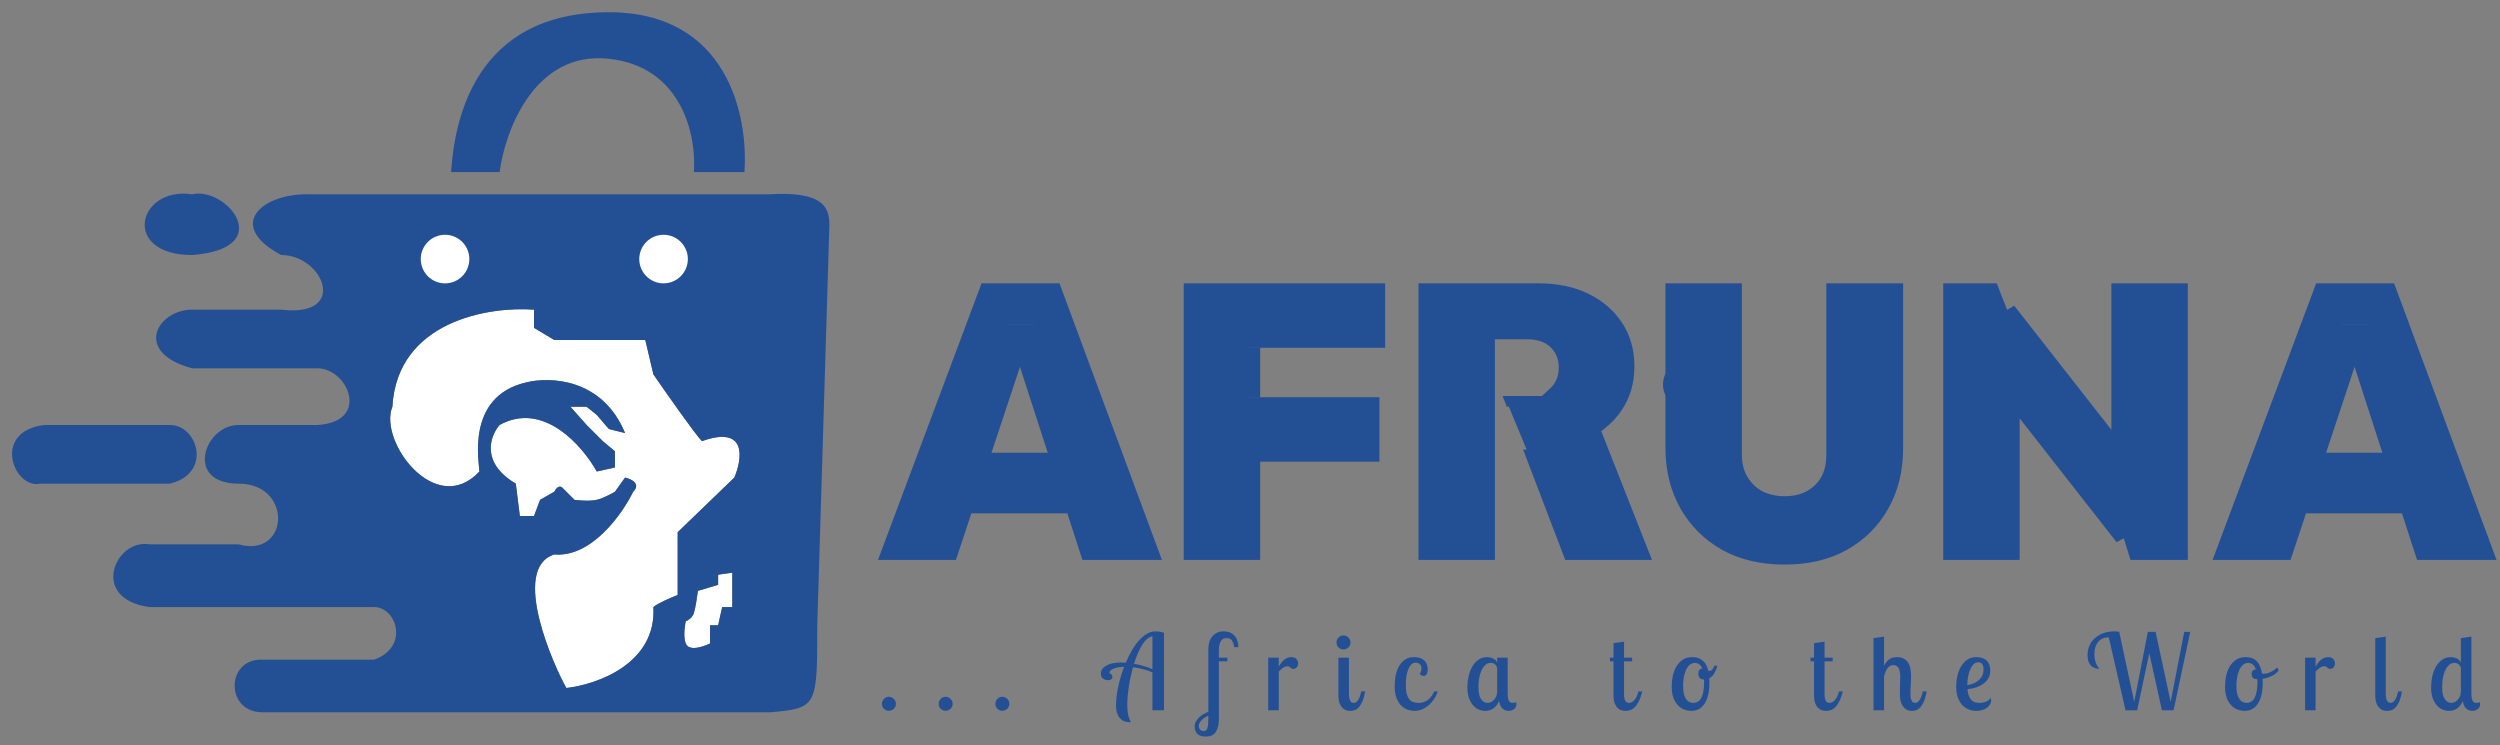 <svg width="161" height="48" viewBox="0 0 161 48" fill="none" xmlns="http://www.w3.org/2000/svg">
<rect x="0" y="0" width="161" height="48" fill="#808080" stroke="none"/>
<ellipse cx="108.661" cy="24.762" rx="1.564" ry="1.564" fill="#235094"/>
<path d="M40.775 31.668C40.08 33.101 38.091 35.916 35.694 35.707C32.827 36.619 35.746 43.056 36.475 44.306C38.43 44.089 42.287 42.743 42.078 39.095C42.287 38.886 43.207 38.487 43.642 38.313V34.274L47.29 30.756C47.811 29.54 48.124 27.368 45.205 28.41C44.788 27.994 42.947 25.37 42.078 24.111L41.557 21.896H35.694L34.391 21.114V19.941C31.481 19.724 25.583 20.671 25.27 26.195C24.358 28.41 28.058 33.388 30.873 30.365C30.873 29.844 29.961 25.544 33.87 24.632C35.39 24.241 38.795 24.345 40.254 27.889L39.212 27.629L38.43 26.717L37.778 26.195H36.736L37.778 27.368L38.821 28.41L39.602 29.062V30.104L38.43 30.365C37.518 28.715 34.99 25.805 32.176 27.368C31.568 28.063 30.925 29.792 33.218 31.147L33.348 32.189L33.479 33.231H34.391L34.782 32.189L35.694 31.668C35.781 31.494 36.006 31.199 36.215 31.407L36.997 32.189C36.997 32.189 37.884 32.312 38.43 32.189C38.919 32.079 39.602 31.668 39.602 31.668L40.254 30.756C40.645 30.843 41.296 31.147 40.775 31.668Z" fill="white"/>
<path d="M44.163 40.007C44.293 39.963 44.58 39.798 44.684 39.486C44.788 39.173 44.901 38.4 44.945 38.052L46.248 37.661V37.01L47.16 36.88V39.095H46.508L46.248 40.267H45.726V41.44C45.726 41.44 44.423 42.091 44.163 41.44C43.955 40.92 44.163 40.007 44.163 40.007Z" fill="white"/>
<path fill-rule="evenodd" clip-rule="evenodd" d="M49.505 12.514H20.058C16.931 12.384 14.456 14.469 18.104 16.423C20.84 16.423 22.482 20.462 18.104 19.941H12.371C10.156 19.941 8.514 22.677 12.371 23.72H20.449C22.404 23.72 23.889 27.16 20.449 27.368H15.368C13.153 27.368 11.85 31.147 15.368 31.147C18.886 31.147 18.625 35.968 15.368 35.056H9.635C7.42 34.665 5.726 38.574 9.635 39.095H24.097C25.531 39.095 26.39 41.648 24.097 42.482H16.801C14.586 42.482 14.508 45.766 16.801 45.87H49.635C52.632 45.609 52.632 45.479 52.632 40.267L53.414 14.469C53.414 13.296 52.945 12.306 49.505 12.514ZM35.694 35.707C38.091 35.916 40.08 33.101 40.775 31.668C41.296 31.147 40.645 30.843 40.254 30.756L39.602 31.668C39.602 31.668 38.919 32.079 38.43 32.189C37.884 32.312 36.997 32.189 36.997 32.189L36.215 31.407C36.006 31.199 35.781 31.494 35.694 31.668L34.782 32.189L34.391 33.231H33.479L33.348 32.189L33.218 31.147C30.925 29.792 31.568 28.063 32.176 27.368C34.99 25.805 37.518 28.715 38.43 30.365L39.602 30.104V29.062L38.821 28.41L37.778 27.368L36.736 26.195H37.778L38.43 26.717L39.212 27.629L40.254 27.889C38.795 24.345 35.39 24.241 33.87 24.632C29.961 25.544 30.873 29.844 30.873 30.365C28.058 33.388 24.358 28.41 25.27 26.195C25.583 20.671 31.481 19.724 34.391 19.941V21.114L35.694 21.896H41.557L42.078 24.111C42.947 25.37 44.788 27.994 45.205 28.41C48.124 27.368 47.811 29.54 47.29 30.756L43.642 34.274V38.313C43.207 38.487 42.287 38.886 42.078 39.095C42.287 42.743 38.43 44.089 36.475 44.306C35.746 43.056 32.827 36.619 35.694 35.707ZM44.684 39.486C44.58 39.798 44.293 39.963 44.163 40.007C44.163 40.007 43.955 40.92 44.163 41.44C44.423 42.091 45.726 41.44 45.726 41.44V40.267H46.248L46.508 39.095H47.16V36.88L46.248 37.01V37.661L44.945 38.052C44.901 38.4 44.788 39.173 44.684 39.486Z" fill="#235094"/>
<path d="M12.371 12.514C14.586 11.993 17.895 16.006 12.371 16.423C7.784 16.423 8.853 11.993 12.371 12.514Z" fill="#235094"/>
<path d="M2.859 27.368H10.938C12.762 27.368 13.674 30.495 10.938 31.147L2.599 31.147C0.905 31.538 -0.581 27.785 2.859 27.368Z" fill="#235094"/>
<path d="M29.049 11.081H32.176C32.523 8.432 34.417 3.263 39.212 3.785C44.007 4.306 44.858 8.866 44.684 11.081H47.941C48.202 7.433 46.839 0.788 39.212 0.788C30.482 0.788 29.266 7.867 29.049 11.081Z" fill="#235094"/>
<path d="M69.902 35.792L69.103 33.324H70.668H70.935V33.057V29.155V28.888H70.668H67.668L65.966 23.629L66.836 21.008L66.952 20.657H66.583H64.811H64.444L64.557 21.006L65.405 23.627L63.66 28.888H60.873H60.606V29.155V33.057V33.324H60.873H62.188L61.369 35.792H56.926L63.396 18.514H68.046L74.445 35.792H69.902ZM68.931 32.791L67.841 29.421H70.402V32.791H68.931ZM67.28 29.421L68.37 32.791H62.927L64.045 29.421H67.28ZM61.139 29.421H63.483L62.365 32.791H61.139V29.421ZM66.213 21.191L65.689 22.772L65.177 21.191H66.213ZM80.888 18.514V22.133H80.486V18.514H80.888ZM81.421 18.514H88.936V22.133H81.421V18.514ZM80.219 22.667H80.888V25.311H80.219H79.953V25.577V29.73V29.997H80.219H80.888V35.792H76.499V18.514H79.953V22.4V22.667H80.219ZM80.486 25.844H80.888V29.463H80.486V25.844ZM81.421 29.463V25.844H88.567V29.463H81.421ZM100.985 35.792L98.477 29.221H98.857C100.184 29.221 101.348 28.991 102.343 28.52C102.571 28.412 102.787 28.295 102.992 28.167L105.997 35.792H100.985ZM96.54 18.514H99.103C100.284 18.514 101.309 18.733 102.185 19.162C103.064 19.593 103.749 20.188 104.246 20.945C104.739 21.698 104.989 22.579 104.989 23.601C104.989 24.621 104.732 25.502 104.223 26.253L104.221 26.256C103.953 26.664 103.627 27.025 103.239 27.339L102.477 25.404L102.41 25.235H102.229H99.982C99.996 25.222 100.011 25.209 100.025 25.195C100.446 24.805 100.65 24.29 100.65 23.676C100.65 23.062 100.446 22.547 100.025 22.156C99.614 21.76 99.028 21.583 98.316 21.583H96.54V18.514ZM95.604 18.514H96.006V21.583H95.604V18.514ZM96.006 22.116V35.792H91.617V18.514H95.071V21.85V22.116H95.338H96.006ZM98.857 28.688H98.494L97.494 26.273L98.386 25.769H102.047L102.793 27.662C102.582 27.799 102.356 27.924 102.115 28.038C101.206 28.468 100.123 28.688 98.857 28.688ZM97.301 25.769L97.185 25.835L97.159 25.769H97.301ZM107.521 28.829V18.514H111.91V29.28C111.91 29.886 112.042 30.42 112.319 30.87C112.589 31.311 112.953 31.653 113.406 31.892L113.405 31.892L113.417 31.898C113.882 32.116 114.388 32.223 114.933 32.223C115.492 32.223 115.994 32.116 116.432 31.894L116.432 31.894L116.436 31.892C116.888 31.653 117.244 31.32 117.5 30.893L117.5 30.893L117.502 30.888C117.76 30.439 117.882 29.908 117.882 29.305V18.514H122.296V28.854C122.296 30.282 121.985 31.537 121.371 32.626L121.37 32.627C120.771 33.7 119.921 34.549 118.814 35.176C117.729 35.784 116.438 36.093 114.933 36.093C113.428 36.093 112.129 35.784 111.027 35.176C109.92 34.549 109.062 33.692 108.446 32.601C107.832 31.512 107.521 30.257 107.521 28.829ZM129.508 19.853L135.706 27.77V32.107V32.147L135.718 32.186L136.516 34.749L130.333 26.85V22V21.949L130.314 21.902L129.508 19.853ZM136.24 32.066V28.452L138.457 31.284L137.208 35.175L136.24 32.066ZM137.569 35.792L139.008 31.312L139.051 31.178L138.964 31.067L136.24 27.587V18.514H140.629V35.792H137.569ZM129.799 22.05V26.169L127.336 23.023L128.615 19.04L129.799 22.05ZM125.41 18.514H128.224L126.785 22.994L126.742 23.129L126.829 23.24L129.799 27.034V35.792H125.41V18.514ZM155.852 35.792L155.053 33.324H156.618H156.885V33.057V29.155V28.888H156.618H153.618L151.916 23.629L152.785 21.008L152.902 20.657H152.532H150.76H150.394L150.506 21.006L151.355 23.627L149.609 28.888H146.822H146.556V29.155V33.057V33.324H146.822H148.138L147.319 35.792H142.875L149.345 18.514H153.996L160.394 35.792H155.852ZM154.881 32.791L153.79 29.421H156.351V32.791H154.881ZM153.23 29.421L154.32 32.791H148.877L149.994 29.421H153.23ZM147.089 29.421H149.432L148.315 32.791H147.089V29.421ZM152.163 21.191L151.638 22.772L151.127 21.191H152.163Z" fill="#235094" stroke="#235094" stroke-width="0.533"/>
<path d="M56.798 45.327C56.798 45.205 56.841 45.099 56.927 45.009C57.012 44.918 57.119 44.873 57.245 44.873C57.367 44.873 57.473 44.918 57.563 45.009C57.654 45.099 57.699 45.205 57.699 45.327C57.699 45.454 57.654 45.56 57.563 45.646C57.473 45.731 57.367 45.774 57.245 45.774C57.119 45.774 57.012 45.731 56.927 45.646C56.841 45.56 56.798 45.454 56.798 45.327Z" fill="#235094"/>
<path d="M60.45 45.327C60.45 45.205 60.493 45.099 60.578 45.009C60.664 44.918 60.77 44.873 60.897 44.873C61.019 44.873 61.125 44.918 61.215 45.009C61.306 45.099 61.351 45.205 61.351 45.327C61.351 45.454 61.306 45.56 61.215 45.646C61.125 45.731 61.019 45.774 60.897 45.774C60.77 45.774 60.664 45.731 60.578 45.646C60.493 45.56 60.45 45.454 60.45 45.327Z" fill="#235094"/>
<path d="M64.102 45.327C64.102 45.205 64.144 45.099 64.23 45.009C64.316 44.918 64.422 44.873 64.549 44.873C64.671 44.873 64.777 44.918 64.867 45.009C64.957 45.099 65.003 45.205 65.003 45.327C65.003 45.454 64.957 45.56 64.867 45.646C64.777 45.731 64.671 45.774 64.549 45.774C64.422 45.774 64.316 45.731 64.23 45.646C64.144 45.56 64.102 45.454 64.102 45.327Z" fill="#235094"/>
<path d="M74.216 45.74V43.301C74.044 43.22 73.848 43.152 73.626 43.098C73.41 43.039 73.188 42.996 72.963 42.969C72.908 43.168 72.859 43.374 72.813 43.586C72.768 43.794 72.73 44.001 72.698 44.209C72.667 44.413 72.642 44.614 72.624 44.812C72.606 45.007 72.597 45.192 72.597 45.368C72.597 45.567 72.61 45.761 72.637 45.95C72.669 46.14 72.734 46.328 72.834 46.513C72.73 46.513 72.621 46.502 72.508 46.479C72.396 46.456 72.292 46.404 72.197 46.323C72.102 46.246 72.023 46.133 71.96 45.984C71.901 45.84 71.872 45.643 71.872 45.395C71.872 45.237 71.883 45.061 71.906 44.866C71.928 44.672 71.962 44.469 72.007 44.257C72.052 44.044 72.106 43.828 72.17 43.606C72.237 43.38 72.312 43.159 72.393 42.942C72.262 42.947 72.138 42.958 72.021 42.976C71.908 42.994 71.808 43.021 71.723 43.057C71.641 43.089 71.576 43.127 71.526 43.173C71.476 43.218 71.452 43.267 71.452 43.322C71.452 43.34 71.454 43.353 71.458 43.362C71.576 43.398 71.635 43.473 71.635 43.586C71.635 43.667 71.605 43.724 71.546 43.755C71.488 43.787 71.424 43.803 71.357 43.803C71.244 43.803 71.14 43.771 71.045 43.708C70.946 43.64 70.896 43.525 70.896 43.362C70.896 43.254 70.93 43.157 70.998 43.071C71.061 42.985 71.149 42.913 71.262 42.854C71.379 42.791 71.515 42.743 71.668 42.712C71.826 42.68 71.998 42.664 72.183 42.664C72.233 42.664 72.285 42.667 72.339 42.671C72.393 42.671 72.448 42.673 72.502 42.678C72.615 42.407 72.741 42.15 72.881 41.906C73.021 41.657 73.172 41.443 73.335 41.262C73.498 41.077 73.669 40.93 73.85 40.822C74.031 40.713 74.22 40.659 74.419 40.659C74.487 40.659 74.57 40.666 74.67 40.679C74.774 40.693 74.871 40.718 74.961 40.754V45.74H74.216ZM73.03 42.746C73.256 42.786 73.473 42.838 73.681 42.902C73.888 42.96 74.067 43.026 74.216 43.098V40.984C74.103 40.993 73.992 41.045 73.884 41.14C73.775 41.23 73.669 41.355 73.566 41.513C73.466 41.671 73.371 41.856 73.281 42.068C73.191 42.276 73.107 42.502 73.03 42.746Z" fill="#235094"/>
<path d="M78.495 42.353H79.044V42.59H78.495V46.282C78.495 46.522 78.47 46.716 78.42 46.865C78.375 47.014 78.314 47.132 78.237 47.218C78.161 47.303 78.07 47.36 77.966 47.387C77.867 47.419 77.761 47.434 77.648 47.434C77.404 47.434 77.226 47.378 77.113 47.265C76.995 47.152 76.936 46.989 76.936 46.777C76.936 46.664 76.964 46.56 77.018 46.465C77.067 46.371 77.135 46.282 77.221 46.201C77.302 46.124 77.395 46.054 77.499 45.991C77.603 45.932 77.709 45.88 77.817 45.835V41.838C77.817 41.445 77.91 41.151 78.095 40.957C78.28 40.758 78.517 40.659 78.806 40.659C78.942 40.659 79.066 40.679 79.179 40.72C79.292 40.761 79.391 40.824 79.477 40.91C79.563 40.995 79.629 41.102 79.674 41.228C79.723 41.355 79.748 41.504 79.748 41.675H79.484C79.457 41.495 79.407 41.352 79.335 41.248C79.267 41.145 79.152 41.093 78.989 41.093C78.881 41.093 78.795 41.117 78.732 41.167C78.669 41.212 78.619 41.276 78.583 41.357C78.547 41.438 78.522 41.538 78.508 41.655C78.499 41.768 78.495 41.892 78.495 42.028V42.353ZM77.512 47.082C77.643 47.082 77.727 47.012 77.763 46.872C77.799 46.732 77.817 46.54 77.817 46.296V46.086C77.614 46.185 77.46 46.294 77.357 46.411C77.253 46.529 77.201 46.644 77.201 46.757C77.201 46.847 77.23 46.924 77.289 46.987C77.347 47.05 77.422 47.082 77.512 47.082Z" fill="#235094"/>
<path d="M82.352 42.353V42.922C82.406 42.841 82.458 42.764 82.508 42.691C82.562 42.619 82.621 42.556 82.684 42.502C82.747 42.448 82.817 42.405 82.894 42.373C82.971 42.337 83.056 42.319 83.151 42.319C83.305 42.319 83.418 42.36 83.49 42.441C83.562 42.518 83.598 42.612 83.598 42.725C83.598 42.793 83.587 42.85 83.564 42.895C83.542 42.94 83.515 42.976 83.483 43.003C83.452 43.03 83.418 43.051 83.382 43.064C83.346 43.073 83.314 43.078 83.287 43.078C83.246 43.078 83.212 43.069 83.185 43.051C83.162 43.033 83.138 43.014 83.111 42.996C83.088 42.974 83.061 42.953 83.029 42.935C82.998 42.917 82.957 42.908 82.907 42.908C82.803 42.908 82.704 42.944 82.609 43.017C82.514 43.089 82.428 43.166 82.352 43.247V45.74H81.674V42.353H82.352Z" fill="#235094"/>
<path d="M86.871 42.353V44.656C86.871 44.702 86.873 44.758 86.877 44.826C86.882 44.894 86.893 44.961 86.911 45.029C86.934 45.092 86.965 45.149 87.006 45.198C87.047 45.244 87.103 45.266 87.175 45.266C87.397 45.266 87.559 45.02 87.663 44.528H87.914C87.864 44.812 87.801 45.038 87.724 45.205C87.647 45.368 87.566 45.492 87.48 45.578C87.394 45.664 87.306 45.718 87.216 45.74C87.126 45.768 87.044 45.781 86.972 45.781C86.814 45.781 86.685 45.752 86.586 45.693C86.487 45.63 86.407 45.551 86.349 45.456C86.29 45.361 86.249 45.255 86.227 45.137C86.204 45.02 86.193 44.907 86.193 44.799V42.353H86.871ZM86.071 41.377C86.071 41.255 86.114 41.149 86.2 41.059C86.285 40.968 86.392 40.923 86.518 40.923C86.64 40.923 86.746 40.968 86.837 41.059C86.927 41.149 86.972 41.255 86.972 41.377C86.972 41.504 86.927 41.61 86.837 41.696C86.746 41.781 86.64 41.824 86.518 41.824C86.392 41.824 86.285 41.781 86.2 41.696C86.114 41.61 86.071 41.504 86.071 41.377Z" fill="#235094"/>
<path d="M91.429 43.389C91.465 43.358 91.492 43.308 91.51 43.24C91.533 43.168 91.544 43.1 91.544 43.037C91.544 42.933 91.51 42.847 91.442 42.78C91.379 42.712 91.289 42.678 91.171 42.678C91.049 42.678 90.948 42.723 90.867 42.813C90.785 42.904 90.72 43.019 90.67 43.159C90.62 43.294 90.584 43.448 90.562 43.62C90.544 43.787 90.535 43.952 90.535 44.114C90.535 44.354 90.555 44.548 90.596 44.697C90.641 44.846 90.699 44.964 90.772 45.049C90.844 45.131 90.927 45.187 91.022 45.219C91.122 45.25 91.226 45.266 91.334 45.266C91.573 45.266 91.775 45.208 91.937 45.09C92.104 44.968 92.246 44.781 92.364 44.528H92.594C92.54 44.695 92.463 44.855 92.364 45.009C92.264 45.158 92.149 45.291 92.018 45.408C91.887 45.521 91.745 45.612 91.591 45.679C91.438 45.747 91.278 45.781 91.111 45.781C90.952 45.781 90.797 45.754 90.643 45.7C90.489 45.646 90.352 45.557 90.23 45.436C90.108 45.309 90.008 45.147 89.932 44.948C89.855 44.745 89.816 44.496 89.816 44.202C89.816 44.013 89.832 43.809 89.864 43.593C89.9 43.371 89.963 43.168 90.053 42.983C90.148 42.793 90.277 42.635 90.44 42.509C90.602 42.382 90.812 42.319 91.07 42.319C91.354 42.319 91.571 42.389 91.72 42.529C91.869 42.664 91.944 42.865 91.944 43.132C91.944 43.245 91.921 43.34 91.876 43.416C91.835 43.493 91.77 43.532 91.68 43.532C91.58 43.532 91.497 43.484 91.429 43.389Z" fill="#235094"/>
<path d="M97.095 42.353V44.656C97.095 44.711 97.097 44.774 97.102 44.846C97.106 44.914 97.118 44.979 97.135 45.043C97.158 45.106 97.19 45.16 97.23 45.205C97.275 45.246 97.339 45.266 97.42 45.266C97.456 45.266 97.495 45.262 97.535 45.253C97.58 45.244 97.617 45.235 97.644 45.225C97.648 45.248 97.65 45.268 97.65 45.286C97.655 45.305 97.657 45.325 97.657 45.347C97.657 45.483 97.605 45.589 97.501 45.666C97.397 45.743 97.28 45.781 97.149 45.781C97.009 45.781 96.883 45.734 96.77 45.639C96.657 45.539 96.58 45.375 96.539 45.144C96.472 45.32 96.361 45.472 96.207 45.598C96.054 45.72 95.868 45.781 95.652 45.781C95.516 45.781 95.378 45.754 95.238 45.7C95.103 45.641 94.981 45.551 94.873 45.429C94.764 45.307 94.674 45.149 94.602 44.955C94.534 44.76 94.5 44.525 94.5 44.25C94.5 44.038 94.522 43.819 94.568 43.593C94.617 43.362 94.692 43.154 94.791 42.969C94.895 42.78 95.028 42.624 95.191 42.502C95.354 42.38 95.548 42.319 95.774 42.319C95.891 42.319 96.011 42.344 96.133 42.393C96.259 42.443 96.354 42.538 96.417 42.678V42.353H97.095ZM95.794 45.266C95.88 45.266 95.961 45.246 96.038 45.205C96.115 45.164 96.18 45.11 96.234 45.043C96.293 44.975 96.338 44.898 96.37 44.812C96.401 44.722 96.417 44.627 96.417 44.528V42.983C96.386 42.906 96.338 42.838 96.275 42.78C96.212 42.721 96.121 42.691 96.004 42.691C95.859 42.691 95.737 42.741 95.638 42.841C95.539 42.935 95.457 43.057 95.394 43.206C95.331 43.355 95.284 43.523 95.252 43.708C95.225 43.889 95.211 44.062 95.211 44.23C95.211 44.595 95.268 44.86 95.381 45.022C95.494 45.185 95.631 45.266 95.794 45.266Z" fill="#235094"/>
<path d="M104.588 41.323V42.353H105.109V42.59H104.588V44.656C104.588 44.711 104.59 44.774 104.594 44.846C104.599 44.914 104.61 44.979 104.628 45.043C104.651 45.106 104.682 45.16 104.723 45.205C104.768 45.246 104.829 45.266 104.906 45.266C105.028 45.266 105.143 45.205 105.251 45.083C105.364 44.961 105.452 44.776 105.516 44.528H105.766C105.69 44.812 105.606 45.038 105.516 45.205C105.43 45.368 105.34 45.492 105.245 45.578C105.15 45.664 105.055 45.718 104.96 45.74C104.87 45.768 104.786 45.781 104.709 45.781C104.547 45.781 104.414 45.752 104.31 45.693C104.206 45.63 104.125 45.551 104.066 45.456C104.007 45.361 103.966 45.257 103.944 45.144C103.921 45.027 103.91 44.912 103.91 44.799V42.59H103.68V42.353H103.91V41.418L104.588 41.323Z" fill="#235094"/>
<path d="M108.98 42.319C109.138 42.319 109.276 42.342 109.393 42.387C109.511 42.432 109.61 42.495 109.692 42.576C109.777 42.653 109.845 42.748 109.895 42.861C109.949 42.969 109.99 43.087 110.017 43.213C110.143 43.213 110.234 43.175 110.288 43.098C110.342 43.017 110.38 42.942 110.403 42.874H110.599C110.563 43.023 110.502 43.177 110.417 43.335C110.335 43.489 110.22 43.604 110.071 43.681C110.08 43.735 110.085 43.789 110.085 43.843C110.085 43.893 110.085 43.945 110.085 43.999C110.085 44.555 109.983 44.991 109.78 45.307C109.576 45.623 109.292 45.781 108.926 45.781C108.777 45.781 108.626 45.754 108.472 45.7C108.323 45.646 108.187 45.555 108.065 45.429C107.944 45.302 107.844 45.14 107.767 44.941C107.695 44.742 107.659 44.496 107.659 44.202C107.659 44.004 107.679 43.794 107.72 43.572C107.765 43.351 107.837 43.148 107.937 42.963C108.041 42.777 108.176 42.624 108.343 42.502C108.515 42.38 108.727 42.319 108.98 42.319ZM109.048 45.266C109.287 45.266 109.463 45.149 109.576 44.914C109.689 44.675 109.746 44.338 109.746 43.904C109.746 43.882 109.744 43.859 109.739 43.837C109.739 43.809 109.739 43.785 109.739 43.762C109.613 43.762 109.52 43.728 109.461 43.66C109.402 43.588 109.373 43.486 109.373 43.355C109.373 43.265 109.396 43.195 109.441 43.145C109.486 43.091 109.547 43.06 109.624 43.051C109.57 42.92 109.502 42.827 109.421 42.773C109.339 42.719 109.251 42.691 109.156 42.691C109.016 42.691 108.897 42.739 108.797 42.834C108.702 42.924 108.623 43.042 108.56 43.186C108.501 43.331 108.458 43.491 108.431 43.667C108.404 43.839 108.391 44.008 108.391 44.175C108.391 44.397 108.411 44.577 108.452 44.717C108.492 44.857 108.544 44.968 108.608 45.049C108.671 45.131 108.741 45.187 108.818 45.219C108.894 45.25 108.971 45.266 109.048 45.266Z" fill="#235094"/>
<path d="M117.501 41.323V42.353H118.023V42.59H117.501V44.656C117.501 44.711 117.504 44.774 117.508 44.846C117.513 44.914 117.524 44.979 117.542 45.043C117.565 45.106 117.596 45.16 117.637 45.205C117.682 45.246 117.743 45.266 117.82 45.266C117.942 45.266 118.057 45.205 118.165 45.083C118.278 44.961 118.366 44.776 118.43 44.528H118.68C118.604 44.812 118.52 45.038 118.43 45.205C118.344 45.368 118.254 45.492 118.159 45.578C118.064 45.664 117.969 45.718 117.874 45.74C117.784 45.768 117.7 45.781 117.623 45.781C117.461 45.781 117.328 45.752 117.224 45.693C117.12 45.63 117.038 45.551 116.98 45.456C116.921 45.361 116.88 45.257 116.858 45.144C116.835 45.027 116.824 44.912 116.824 44.799V42.59H116.594V42.353H116.824V41.418L117.501 41.323Z" fill="#235094"/>
<path d="M121.332 40.998V42.868C121.399 42.746 121.467 42.649 121.535 42.576C121.607 42.5 121.68 42.443 121.752 42.407C121.824 42.371 121.892 42.348 121.955 42.339C122.023 42.326 122.086 42.319 122.145 42.319C122.348 42.319 122.511 42.357 122.633 42.434C122.759 42.511 122.854 42.61 122.917 42.732C122.98 42.85 123.021 42.981 123.039 43.125C123.062 43.265 123.073 43.401 123.073 43.532C123.073 43.613 123.071 43.703 123.066 43.803C123.062 43.898 123.057 43.997 123.053 44.101C123.048 44.2 123.044 44.302 123.039 44.406C123.035 44.505 123.032 44.598 123.032 44.684C123.032 44.72 123.035 44.772 123.039 44.839C123.044 44.903 123.055 44.966 123.073 45.029C123.091 45.092 123.12 45.149 123.161 45.198C123.202 45.244 123.26 45.266 123.337 45.266C123.441 45.266 123.534 45.208 123.615 45.09C123.701 44.973 123.771 44.785 123.825 44.528H124.076C124.026 44.812 123.963 45.038 123.886 45.205C123.809 45.368 123.728 45.492 123.642 45.578C123.556 45.664 123.47 45.718 123.385 45.74C123.299 45.768 123.22 45.781 123.148 45.781C123.003 45.781 122.881 45.754 122.782 45.7C122.682 45.641 122.601 45.564 122.538 45.469C122.475 45.375 122.427 45.264 122.395 45.137C122.368 45.011 122.355 44.88 122.355 44.745C122.355 44.704 122.355 44.629 122.355 44.521C122.359 44.408 122.362 44.288 122.362 44.162C122.366 44.035 122.368 43.916 122.368 43.803C122.373 43.69 122.375 43.611 122.375 43.566C122.375 43.421 122.364 43.301 122.341 43.206C122.319 43.112 122.287 43.037 122.246 42.983C122.206 42.929 122.158 42.89 122.104 42.868C122.054 42.845 122 42.834 121.942 42.834C121.801 42.834 121.68 42.89 121.576 43.003C121.476 43.116 121.395 43.306 121.332 43.572V45.74H120.654V41.093L121.332 40.998Z" fill="#235094"/>
<path d="M128.173 43.2C128.173 43.516 128.042 43.78 127.781 43.992C127.523 44.205 127.164 44.336 126.703 44.385C126.721 44.566 126.753 44.713 126.798 44.826C126.848 44.939 126.906 45.029 126.974 45.097C127.042 45.16 127.119 45.205 127.205 45.232C127.295 45.255 127.388 45.266 127.482 45.266C127.627 45.266 127.762 45.241 127.889 45.192C128.02 45.142 128.128 45.056 128.214 44.934C128.219 44.966 128.221 44.997 128.221 45.029C128.225 45.056 128.228 45.081 128.228 45.104C128.228 45.208 128.201 45.3 128.146 45.381C128.097 45.463 128.027 45.535 127.936 45.598C127.851 45.657 127.749 45.702 127.631 45.734C127.519 45.765 127.399 45.781 127.272 45.781C127.119 45.781 126.965 45.754 126.812 45.7C126.658 45.641 126.518 45.551 126.392 45.429C126.27 45.302 126.17 45.14 126.093 44.941C126.017 44.742 125.978 44.501 125.978 44.216C125.978 44.026 125.999 43.821 126.039 43.599C126.084 43.378 126.157 43.173 126.256 42.983C126.36 42.793 126.493 42.635 126.656 42.509C126.823 42.382 127.028 42.319 127.272 42.319C127.385 42.319 127.494 42.332 127.598 42.36C127.706 42.382 127.803 42.427 127.889 42.495C127.975 42.558 128.042 42.646 128.092 42.759C128.146 42.872 128.173 43.019 128.173 43.2ZM126.696 44.121C127.017 44.072 127.27 43.959 127.455 43.782C127.645 43.606 127.74 43.389 127.74 43.132C127.74 42.96 127.71 42.838 127.652 42.766C127.593 42.689 127.509 42.651 127.401 42.651C127.284 42.651 127.18 42.696 127.089 42.786C127.004 42.877 126.931 42.994 126.873 43.139C126.814 43.279 126.769 43.437 126.737 43.613C126.71 43.785 126.696 43.954 126.696 44.121Z" fill="#235094"/>
<path d="M137.445 45.198L138.32 40.693H138.821L139.79 45.198L140.664 40.693H141.05L139.979 45.74H139.227L138.414 42.068L137.635 45.74H136.883L135.806 41.045C135.634 41.045 135.49 41.077 135.372 41.14C135.255 41.199 135.16 41.28 135.088 41.384C135.015 41.483 134.961 41.599 134.925 41.729C134.893 41.856 134.878 41.987 134.878 42.122C134.878 42.317 134.905 42.49 134.959 42.644C135.013 42.798 135.092 42.94 135.196 43.071C135.106 43.071 135.015 43.057 134.925 43.03C134.835 43.003 134.753 42.956 134.681 42.888C134.609 42.82 134.55 42.73 134.505 42.617C134.46 42.5 134.437 42.353 134.437 42.177C134.437 41.973 134.476 41.779 134.552 41.594C134.629 41.409 134.742 41.248 134.891 41.113C135.04 40.973 135.223 40.862 135.44 40.781C135.657 40.7 135.905 40.659 136.185 40.659C136.235 40.659 136.282 40.661 136.328 40.666C136.377 40.67 136.427 40.677 136.477 40.686L137.445 45.198Z" fill="#235094"/>
<path d="M144.613 42.319C144.789 42.319 144.941 42.346 145.067 42.4C145.194 42.454 145.298 42.531 145.379 42.631C145.46 42.725 145.523 42.838 145.569 42.969C145.618 43.1 145.654 43.24 145.677 43.389H145.718C145.907 43.389 146.081 43.351 146.239 43.274C146.397 43.197 146.533 43.1 146.646 42.983L146.747 43.166C146.657 43.31 146.513 43.43 146.314 43.525C146.12 43.62 145.919 43.685 145.711 43.721C145.711 43.767 145.711 43.812 145.711 43.857C145.715 43.902 145.718 43.95 145.718 43.999C145.718 44.555 145.616 44.991 145.413 45.307C145.209 45.623 144.925 45.781 144.559 45.781C144.41 45.781 144.259 45.754 144.105 45.7C143.956 45.646 143.821 45.555 143.699 45.429C143.577 45.302 143.477 45.14 143.4 44.941C143.328 44.742 143.292 44.496 143.292 44.202C143.292 44.004 143.312 43.794 143.353 43.572C143.398 43.351 143.47 43.148 143.57 42.963C143.674 42.777 143.809 42.624 143.976 42.502C144.148 42.38 144.36 42.319 144.613 42.319ZM144.681 45.266C144.92 45.266 145.097 45.149 145.209 44.914C145.322 44.675 145.379 44.338 145.379 43.904C145.379 43.877 145.379 43.85 145.379 43.823C145.379 43.796 145.377 43.769 145.372 43.742C145.241 43.733 145.146 43.703 145.088 43.654C145.033 43.604 145.006 43.52 145.006 43.403C145.006 43.299 145.029 43.227 145.074 43.186C145.119 43.141 145.187 43.116 145.277 43.112C145.223 42.953 145.153 42.845 145.067 42.786C144.986 42.723 144.893 42.691 144.789 42.691C144.649 42.691 144.53 42.739 144.43 42.834C144.335 42.924 144.256 43.042 144.193 43.186C144.134 43.331 144.092 43.491 144.064 43.667C144.037 43.839 144.024 44.008 144.024 44.175C144.024 44.397 144.044 44.577 144.085 44.717C144.125 44.857 144.177 44.968 144.241 45.049C144.304 45.131 144.374 45.187 144.451 45.219C144.527 45.25 144.604 45.266 144.681 45.266Z" fill="#235094"/>
<path d="M149.125 42.353V42.922C149.179 42.841 149.231 42.764 149.281 42.691C149.335 42.619 149.394 42.556 149.457 42.502C149.52 42.448 149.59 42.405 149.667 42.373C149.744 42.337 149.83 42.319 149.925 42.319C150.078 42.319 150.191 42.36 150.264 42.441C150.336 42.518 150.372 42.612 150.372 42.725C150.372 42.793 150.361 42.85 150.338 42.895C150.315 42.94 150.288 42.976 150.257 43.003C150.225 43.03 150.191 43.051 150.155 43.064C150.119 43.073 150.087 43.078 150.06 43.078C150.02 43.078 149.986 43.069 149.959 43.051C149.936 43.033 149.911 43.014 149.884 42.996C149.862 42.974 149.834 42.953 149.803 42.935C149.771 42.917 149.731 42.908 149.681 42.908C149.577 42.908 149.478 42.944 149.383 43.017C149.288 43.089 149.202 43.166 149.125 43.247V45.74H148.448V42.353H149.125Z" fill="#235094"/>
<path d="M153.644 40.998V44.656C153.644 44.702 153.646 44.758 153.651 44.826C153.655 44.894 153.667 44.961 153.685 45.029C153.707 45.092 153.739 45.149 153.78 45.198C153.82 45.244 153.877 45.266 153.949 45.266C154.17 45.266 154.333 45.02 154.437 44.528H154.687C154.638 44.812 154.574 45.038 154.498 45.205C154.421 45.368 154.34 45.492 154.254 45.578C154.168 45.664 154.08 45.718 153.99 45.74C153.899 45.768 153.818 45.781 153.746 45.781C153.588 45.781 153.459 45.752 153.359 45.693C153.26 45.63 153.181 45.551 153.122 45.456C153.064 45.361 153.023 45.255 153 45.137C152.978 45.02 152.966 44.907 152.966 44.799V41.093L153.644 40.998Z" fill="#235094"/>
<path d="M159.158 40.998V44.656C159.158 44.711 159.16 44.774 159.165 44.846C159.169 44.914 159.181 44.979 159.199 45.043C159.221 45.106 159.253 45.16 159.293 45.205C159.339 45.246 159.402 45.266 159.483 45.266C159.519 45.266 159.558 45.262 159.598 45.253C159.643 45.244 159.68 45.235 159.707 45.225C159.711 45.248 159.713 45.268 159.713 45.286C159.718 45.305 159.72 45.325 159.72 45.347C159.72 45.483 159.668 45.589 159.564 45.666C159.461 45.743 159.343 45.781 159.212 45.781C159.072 45.781 158.946 45.734 158.833 45.639C158.72 45.539 158.643 45.375 158.602 45.144C158.535 45.32 158.424 45.472 158.27 45.598C158.117 45.72 157.932 45.781 157.715 45.781C157.579 45.781 157.441 45.754 157.301 45.7C157.166 45.641 157.044 45.551 156.936 45.429C156.827 45.307 156.737 45.149 156.665 44.955C156.597 44.76 156.563 44.525 156.563 44.25C156.563 44.038 156.586 43.819 156.631 43.593C156.68 43.362 156.755 43.154 156.854 42.969C156.958 42.78 157.091 42.624 157.254 42.502C157.417 42.38 157.611 42.319 157.837 42.319C157.954 42.319 158.074 42.344 158.196 42.393C158.322 42.443 158.417 42.538 158.48 42.678V41.093L159.158 40.998ZM157.857 45.266C157.943 45.266 158.024 45.246 158.101 45.205C158.178 45.164 158.243 45.11 158.297 45.043C158.356 44.975 158.401 44.898 158.433 44.812C158.465 44.722 158.48 44.627 158.48 44.528V42.983C158.449 42.906 158.401 42.838 158.338 42.78C158.275 42.721 158.185 42.691 158.067 42.691C157.923 42.691 157.801 42.741 157.701 42.841C157.602 42.935 157.521 43.057 157.457 43.206C157.394 43.355 157.347 43.523 157.315 43.708C157.288 43.889 157.274 44.062 157.274 44.23C157.274 44.595 157.331 44.86 157.444 45.022C157.557 45.185 157.694 45.266 157.857 45.266Z" fill="#235094"/>
<ellipse cx="28.661" cy="16.684" rx="1.564" ry="1.564" fill="white"/>
<ellipse cx="42.733" cy="16.684" rx="1.564" ry="1.564" fill="white"/>
</svg>
